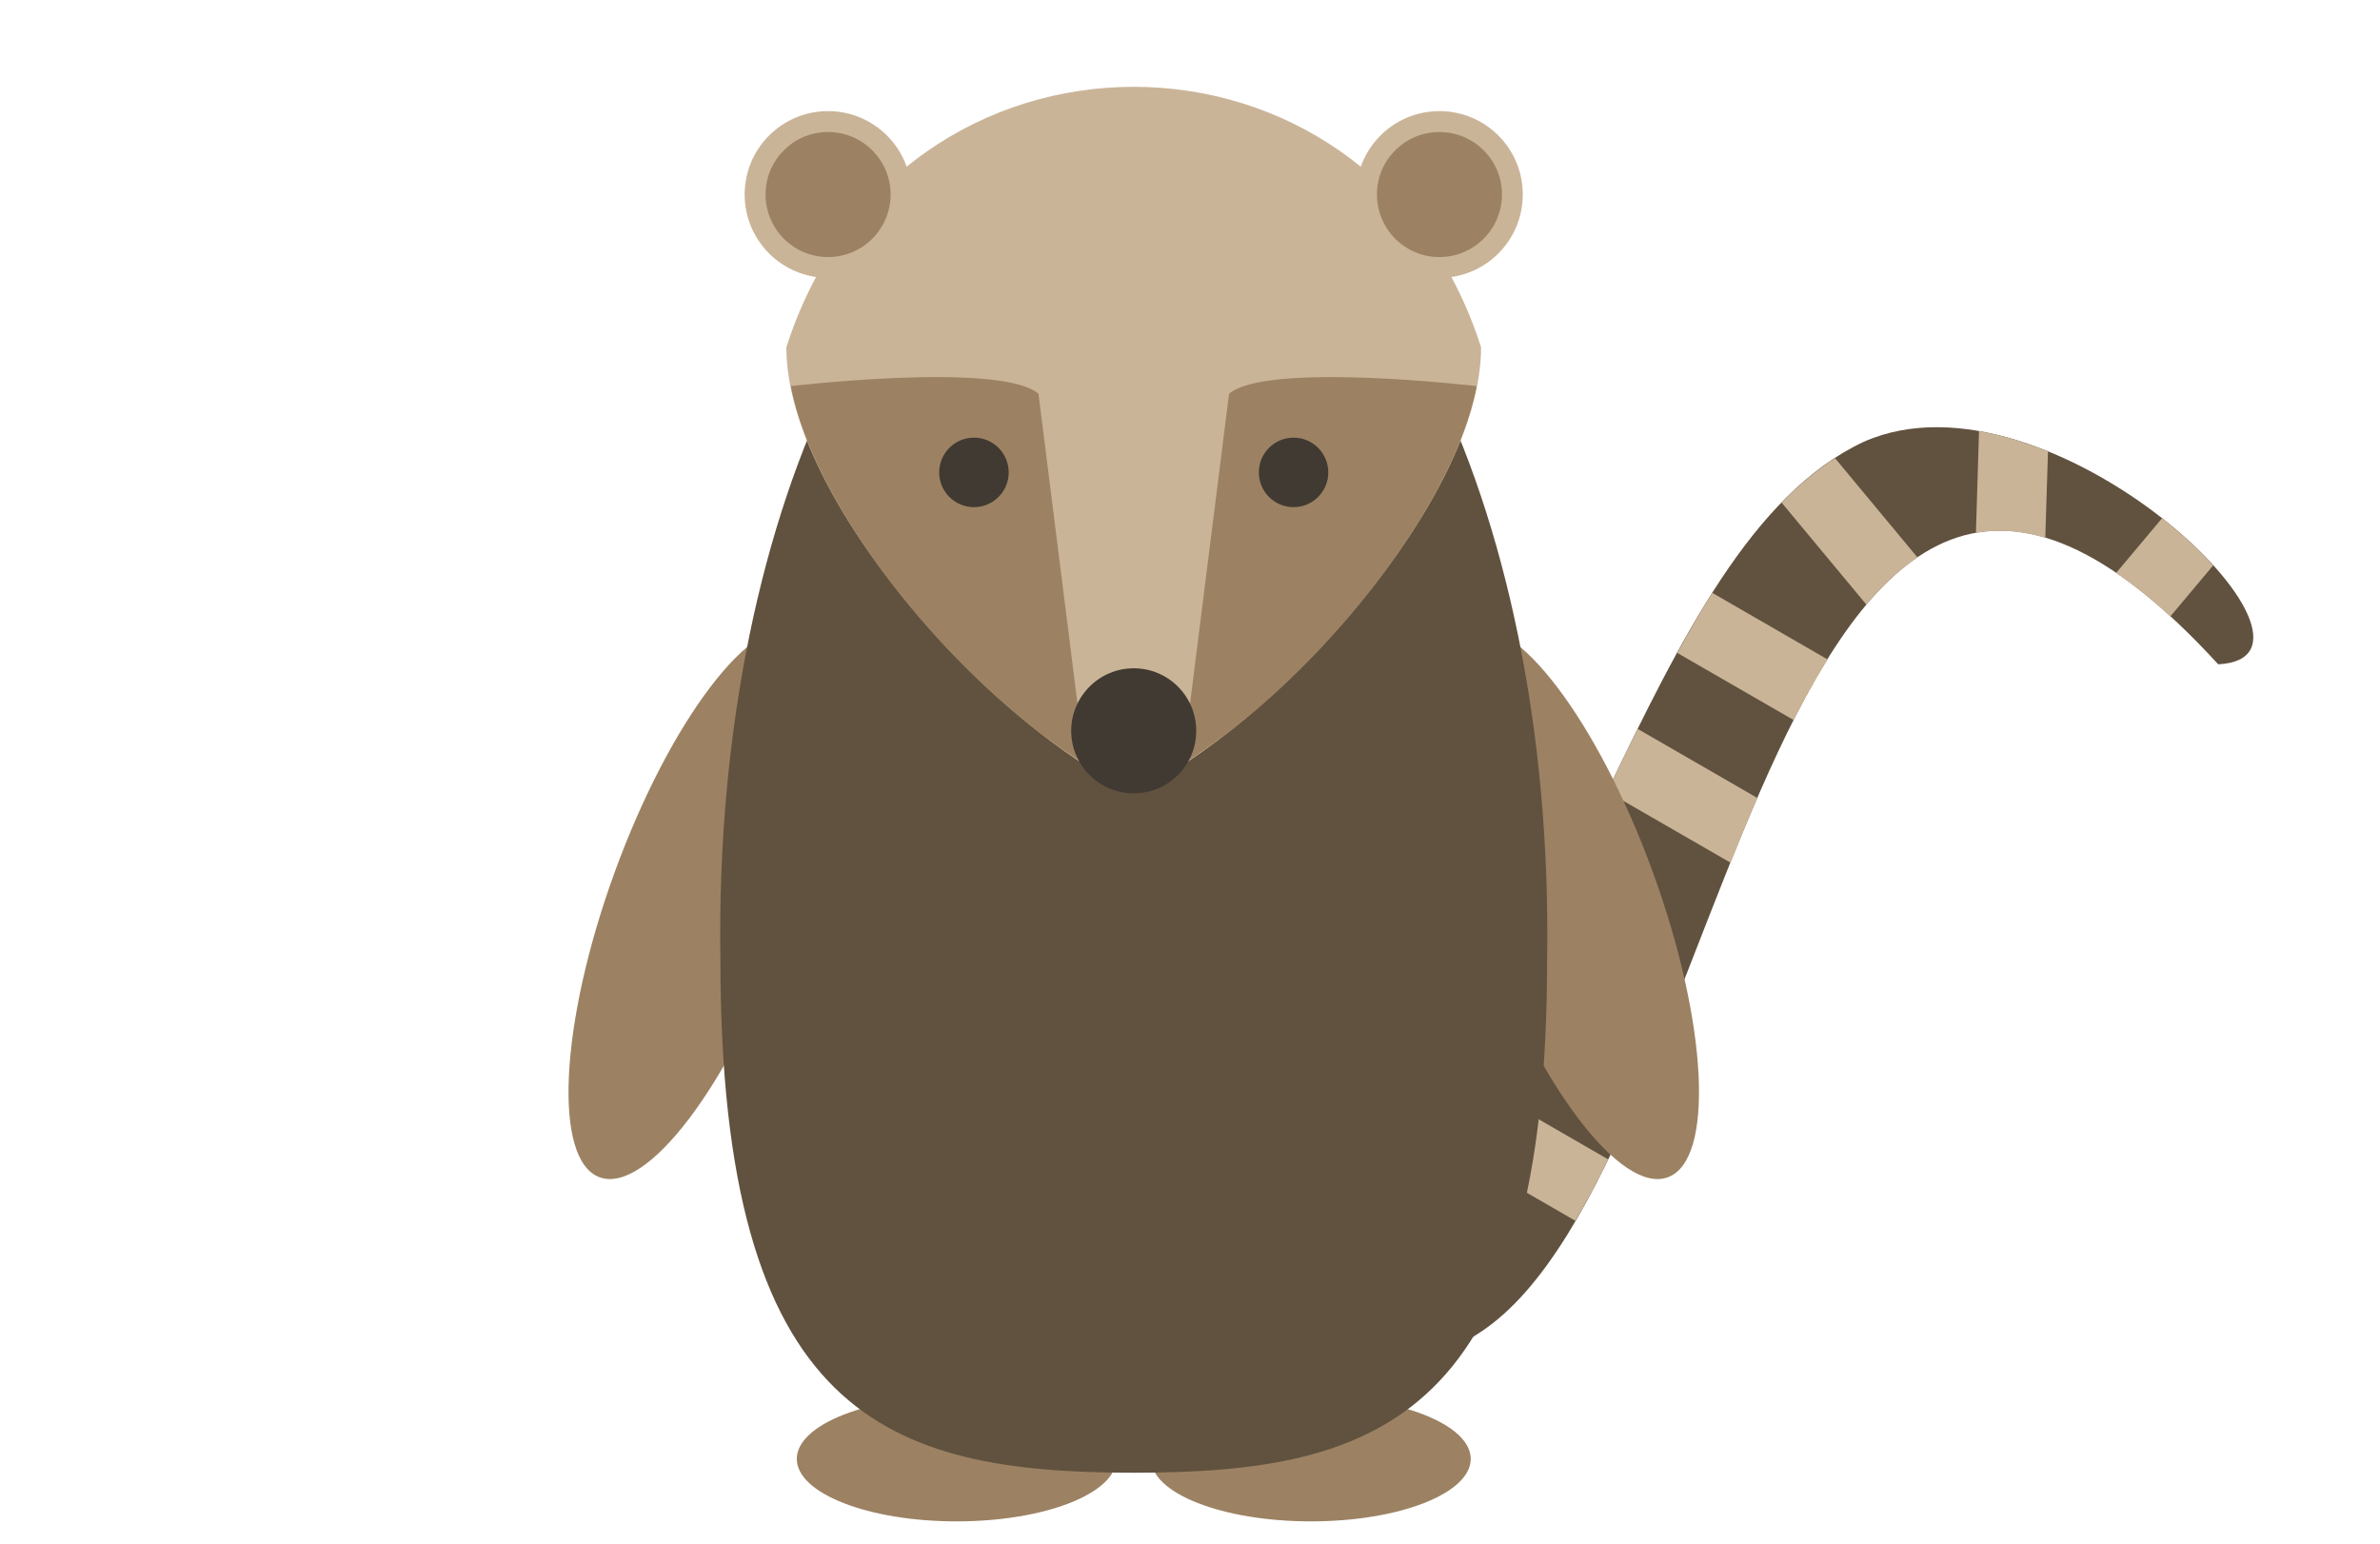 <?xml version="1.0" encoding="UTF-8"?>
<svg xmlns="http://www.w3.org/2000/svg" xmlns:xlink="http://www.w3.org/1999/xlink" width="96.12" height="62.362" viewBox="0 0 96.12 62.362">
<defs>
<clipPath id="clip-0">
<path clip-rule="nonzero" d="M 32 56 L 46 56 L 46 61.73 L 32 61.73 Z M 32 56 "/>
</clipPath>
<clipPath id="clip-1">
<path clip-rule="nonzero" d="M 46 56 L 60 56 L 60 61.73 L 46 61.73 Z M 46 56 "/>
</clipPath>
</defs>
<g clip-path="url(#clip-0)">
<path fill-rule="nonzero" fill="rgb(61.002%, 51.096%, 38.736%)" fill-opacity="1" d="M 45.086 58.926 C 45.086 57.531 42.195 56.398 38.633 56.398 C 35.07 56.398 32.18 57.531 32.18 58.926 C 32.18 60.32 35.07 61.449 38.633 61.449 C 42.195 61.449 45.086 60.32 45.086 58.926 Z M 45.086 58.926 "/>
</g>
<g clip-path="url(#clip-1)">
<path fill-rule="nonzero" fill="rgb(61.002%, 51.096%, 38.736%)" fill-opacity="1" d="M 59.398 58.926 C 59.398 57.531 56.508 56.398 52.945 56.398 C 49.379 56.398 46.488 57.531 46.488 58.926 C 46.488 60.32 49.379 61.449 52.945 61.449 C 56.508 61.449 59.398 60.32 59.398 58.926 Z M 59.398 58.926 "/>
</g>
<path fill-rule="nonzero" fill="rgb(38.249%, 32.187%, 24.625%)" fill-opacity="1" d="M 53.77 48.836 C 63.695 41.176 66.277 22.059 75.262 17.848 C 82.844 14.477 95.199 26.551 89.586 26.832 C 71.613 7.176 70.039 47.008 59.82 53.785 C 54.805 57.113 40.84 61.402 41.836 55.43 C 42.754 49.973 47.215 53.898 53.77 48.836 Z M 53.77 48.836 "/>
<path fill-rule="nonzero" fill="rgb(79.16%, 70.476%, 59.763%)" fill-opacity="1" d="M 87.316 20.934 L 85.461 23.145 C 86.164 23.617 86.895 24.199 87.652 24.898 L 89.383 22.836 C 88.812 22.203 88.113 21.555 87.316 20.934 Z M 87.316 20.934 "/>
<path fill-rule="nonzero" fill="rgb(79.16%, 70.476%, 59.763%)" fill-opacity="1" d="M 79.926 17.414 L 79.801 21.523 C 80.672 21.367 81.605 21.426 82.602 21.723 L 82.711 18.234 C 81.793 17.863 80.855 17.574 79.926 17.414 Z M 79.926 17.414 "/>
<path fill-rule="nonzero" fill="rgb(79.16%, 70.476%, 59.763%)" fill-opacity="1" d="M 74.109 18.504 C 73.348 19 72.629 19.602 71.953 20.301 L 75.379 24.422 C 76.027 23.648 76.711 23.004 77.441 22.516 Z M 74.109 18.504 "/>
<path fill-rule="nonzero" fill="rgb(79.16%, 70.476%, 59.763%)" fill-opacity="1" d="M 69.152 23.945 C 68.668 24.711 68.203 25.531 67.738 26.371 L 72.438 29.082 C 72.879 28.211 73.336 27.398 73.812 26.637 Z M 69.152 23.945 "/>
<path fill-rule="nonzero" fill="rgb(79.16%, 70.476%, 59.763%)" fill-opacity="1" d="M 66.141 29.441 C 65.73 30.266 65.32 31.113 64.906 31.969 L 69.891 34.844 C 70.246 33.961 70.605 33.074 70.973 32.23 Z M 66.141 29.441 "/>
<path fill-rule="nonzero" fill="rgb(79.16%, 70.476%, 59.763%)" fill-opacity="1" d="M 62.547 36.809 C 62.121 37.648 61.684 38.477 61.234 39.293 L 66.836 42.523 C 67.188 41.656 67.547 40.789 67.895 39.898 Z M 62.547 36.809 "/>
<path fill-rule="nonzero" fill="rgb(79.16%, 70.476%, 59.763%)" fill-opacity="1" d="M 58.809 43.285 C 58.27 44.074 57.707 44.832 57.117 45.547 L 63.625 49.309 C 64.082 48.535 64.52 47.711 64.949 46.828 Z M 58.809 43.285 "/>
<path fill-rule="nonzero" fill="rgb(79.16%, 70.476%, 59.763%)" fill-opacity="1" d="M 53.871 48.758 C 53.84 48.781 53.805 48.812 53.77 48.836 C 52.984 49.445 52.227 49.918 51.5 50.301 L 56.121 55.723 C 57.074 55.312 57.957 54.879 58.723 54.449 Z M 53.871 48.758 "/>
<path fill-rule="nonzero" fill="rgb(79.16%, 70.476%, 59.763%)" fill-opacity="1" d="M 48.094 51.551 C 47.059 51.789 46.133 51.906 45.328 52.051 L 46.883 58.332 C 47.754 58.246 48.688 58.082 49.656 57.863 Z M 48.094 51.551 "/>
<path fill-rule="nonzero" fill="rgb(61.002%, 51.096%, 38.736%)" fill-opacity="1" d="M 32.281 25.402 C 30.387 24.715 27.051 29.113 24.824 35.23 C 22.598 41.344 22.328 46.863 24.219 47.551 C 26.113 48.242 29.453 43.84 31.68 37.727 C 33.906 31.609 34.176 26.09 32.281 25.402 Z M 32.281 25.402 "/>
<path fill-rule="nonzero" fill="rgb(61.002%, 51.096%, 38.736%)" fill-opacity="1" d="M 67.355 47.551 C 69.25 46.863 68.98 41.344 66.754 35.23 C 64.527 29.113 61.188 24.715 59.293 25.402 C 57.402 26.09 57.672 31.609 59.898 37.727 C 62.125 43.84 65.465 48.242 67.355 47.551 Z M 67.355 47.551 "/>
<path fill-rule="nonzero" fill="rgb(38.249%, 32.187%, 24.625%)" fill-opacity="1" d="M 62.484 38.723 C 62.484 57.242 55.75 59.484 45.789 59.484 C 35.828 59.484 29.094 57.242 29.094 38.723 C 28.812 20.203 36.387 5.332 45.789 5.332 C 55.188 5.332 62.766 20.203 62.484 38.723 Z M 62.484 38.723 "/>
<path fill-rule="nonzero" fill="rgb(79.16%, 70.476%, 59.763%)" fill-opacity="1" d="M 59.816 14.027 C 59.816 20.203 51.398 29.461 45.789 31.988 C 40.176 29.461 31.758 20.203 31.758 14.027 C 36.246 0 55.328 0 59.816 14.027 Z M 59.816 14.027 "/>
<path fill-rule="nonzero" fill="rgb(61.002%, 51.096%, 38.736%)" fill-opacity="1" d="M 31.941 15.594 C 31.941 15.594 40.41 14.598 41.941 15.902 C 43.824 30.863 43.824 30.863 43.824 30.863 C 38.52 27.586 32.879 20.582 31.941 15.594 Z M 59.637 15.594 C 59.637 15.594 51.168 14.598 49.637 15.902 C 47.754 30.863 47.754 30.863 47.754 30.863 C 53.055 27.586 58.695 20.582 59.637 15.594 Z M 59.637 15.594 "/>
<path fill-rule="nonzero" fill="rgb(25.626%, 23.026%, 19.78%)" fill-opacity="1" d="M 48.312 29.52 C 48.312 28.125 47.184 26.992 45.789 26.992 C 44.395 26.992 43.262 28.125 43.262 29.52 C 43.262 30.914 44.395 32.043 45.789 32.043 C 47.184 32.043 48.312 30.914 48.312 29.52 Z M 48.312 29.52 "/>
<path fill-rule="nonzero" fill="rgb(25.626%, 23.026%, 19.78%)" fill-opacity="1" d="M 53.645 19.082 C 53.645 18.305 53.016 17.676 52.242 17.676 C 51.469 17.676 50.84 18.305 50.84 19.082 C 50.84 19.855 51.469 20.484 52.242 20.484 C 53.016 20.484 53.645 19.855 53.645 19.082 Z M 53.645 19.082 "/>
<path fill-rule="nonzero" fill="rgb(25.626%, 23.026%, 19.78%)" fill-opacity="1" d="M 40.738 19.082 C 40.738 18.305 40.109 17.676 39.336 17.676 C 38.559 17.676 37.93 18.305 37.93 19.082 C 37.93 19.855 38.559 20.484 39.336 20.484 C 40.109 20.484 40.738 19.855 40.738 19.082 Z M 40.738 19.082 "/>
<path fill-rule="nonzero" fill="rgb(79.16%, 70.476%, 59.763%)" fill-opacity="1" d="M 61.5 7.855 C 61.5 5.996 59.996 4.488 58.133 4.488 C 56.273 4.488 54.766 5.996 54.766 7.855 C 54.766 9.715 56.273 11.223 58.133 11.223 C 59.996 11.223 61.5 9.715 61.5 7.855 Z M 61.5 7.855 "/>
<path fill-rule="nonzero" fill="rgb(79.16%, 70.476%, 59.763%)" fill-opacity="1" d="M 36.809 7.855 C 36.809 5.996 35.301 4.488 33.441 4.488 C 31.582 4.488 30.074 5.996 30.074 7.855 C 30.074 9.715 31.582 11.223 33.441 11.223 C 35.301 11.223 36.809 9.715 36.809 7.855 Z M 36.809 7.855 "/>
<path fill-rule="nonzero" fill="rgb(61.002%, 51.096%, 38.736%)" fill-opacity="1" d="M 60.66 7.855 C 60.66 6.461 59.527 5.332 58.133 5.332 C 56.738 5.332 55.609 6.461 55.609 7.855 C 55.609 9.25 56.738 10.383 58.133 10.383 C 59.527 10.383 60.66 9.25 60.66 7.855 Z M 60.66 7.855 "/>
<path fill-rule="nonzero" fill="rgb(61.002%, 51.096%, 38.736%)" fill-opacity="1" d="M 35.969 7.855 C 35.969 6.461 34.836 5.332 33.441 5.332 C 32.047 5.332 30.918 6.461 30.918 7.855 C 30.918 9.25 32.047 10.383 33.441 10.383 C 34.836 10.383 35.969 9.25 35.969 7.855 Z M 35.969 7.855 "/>
</svg>
